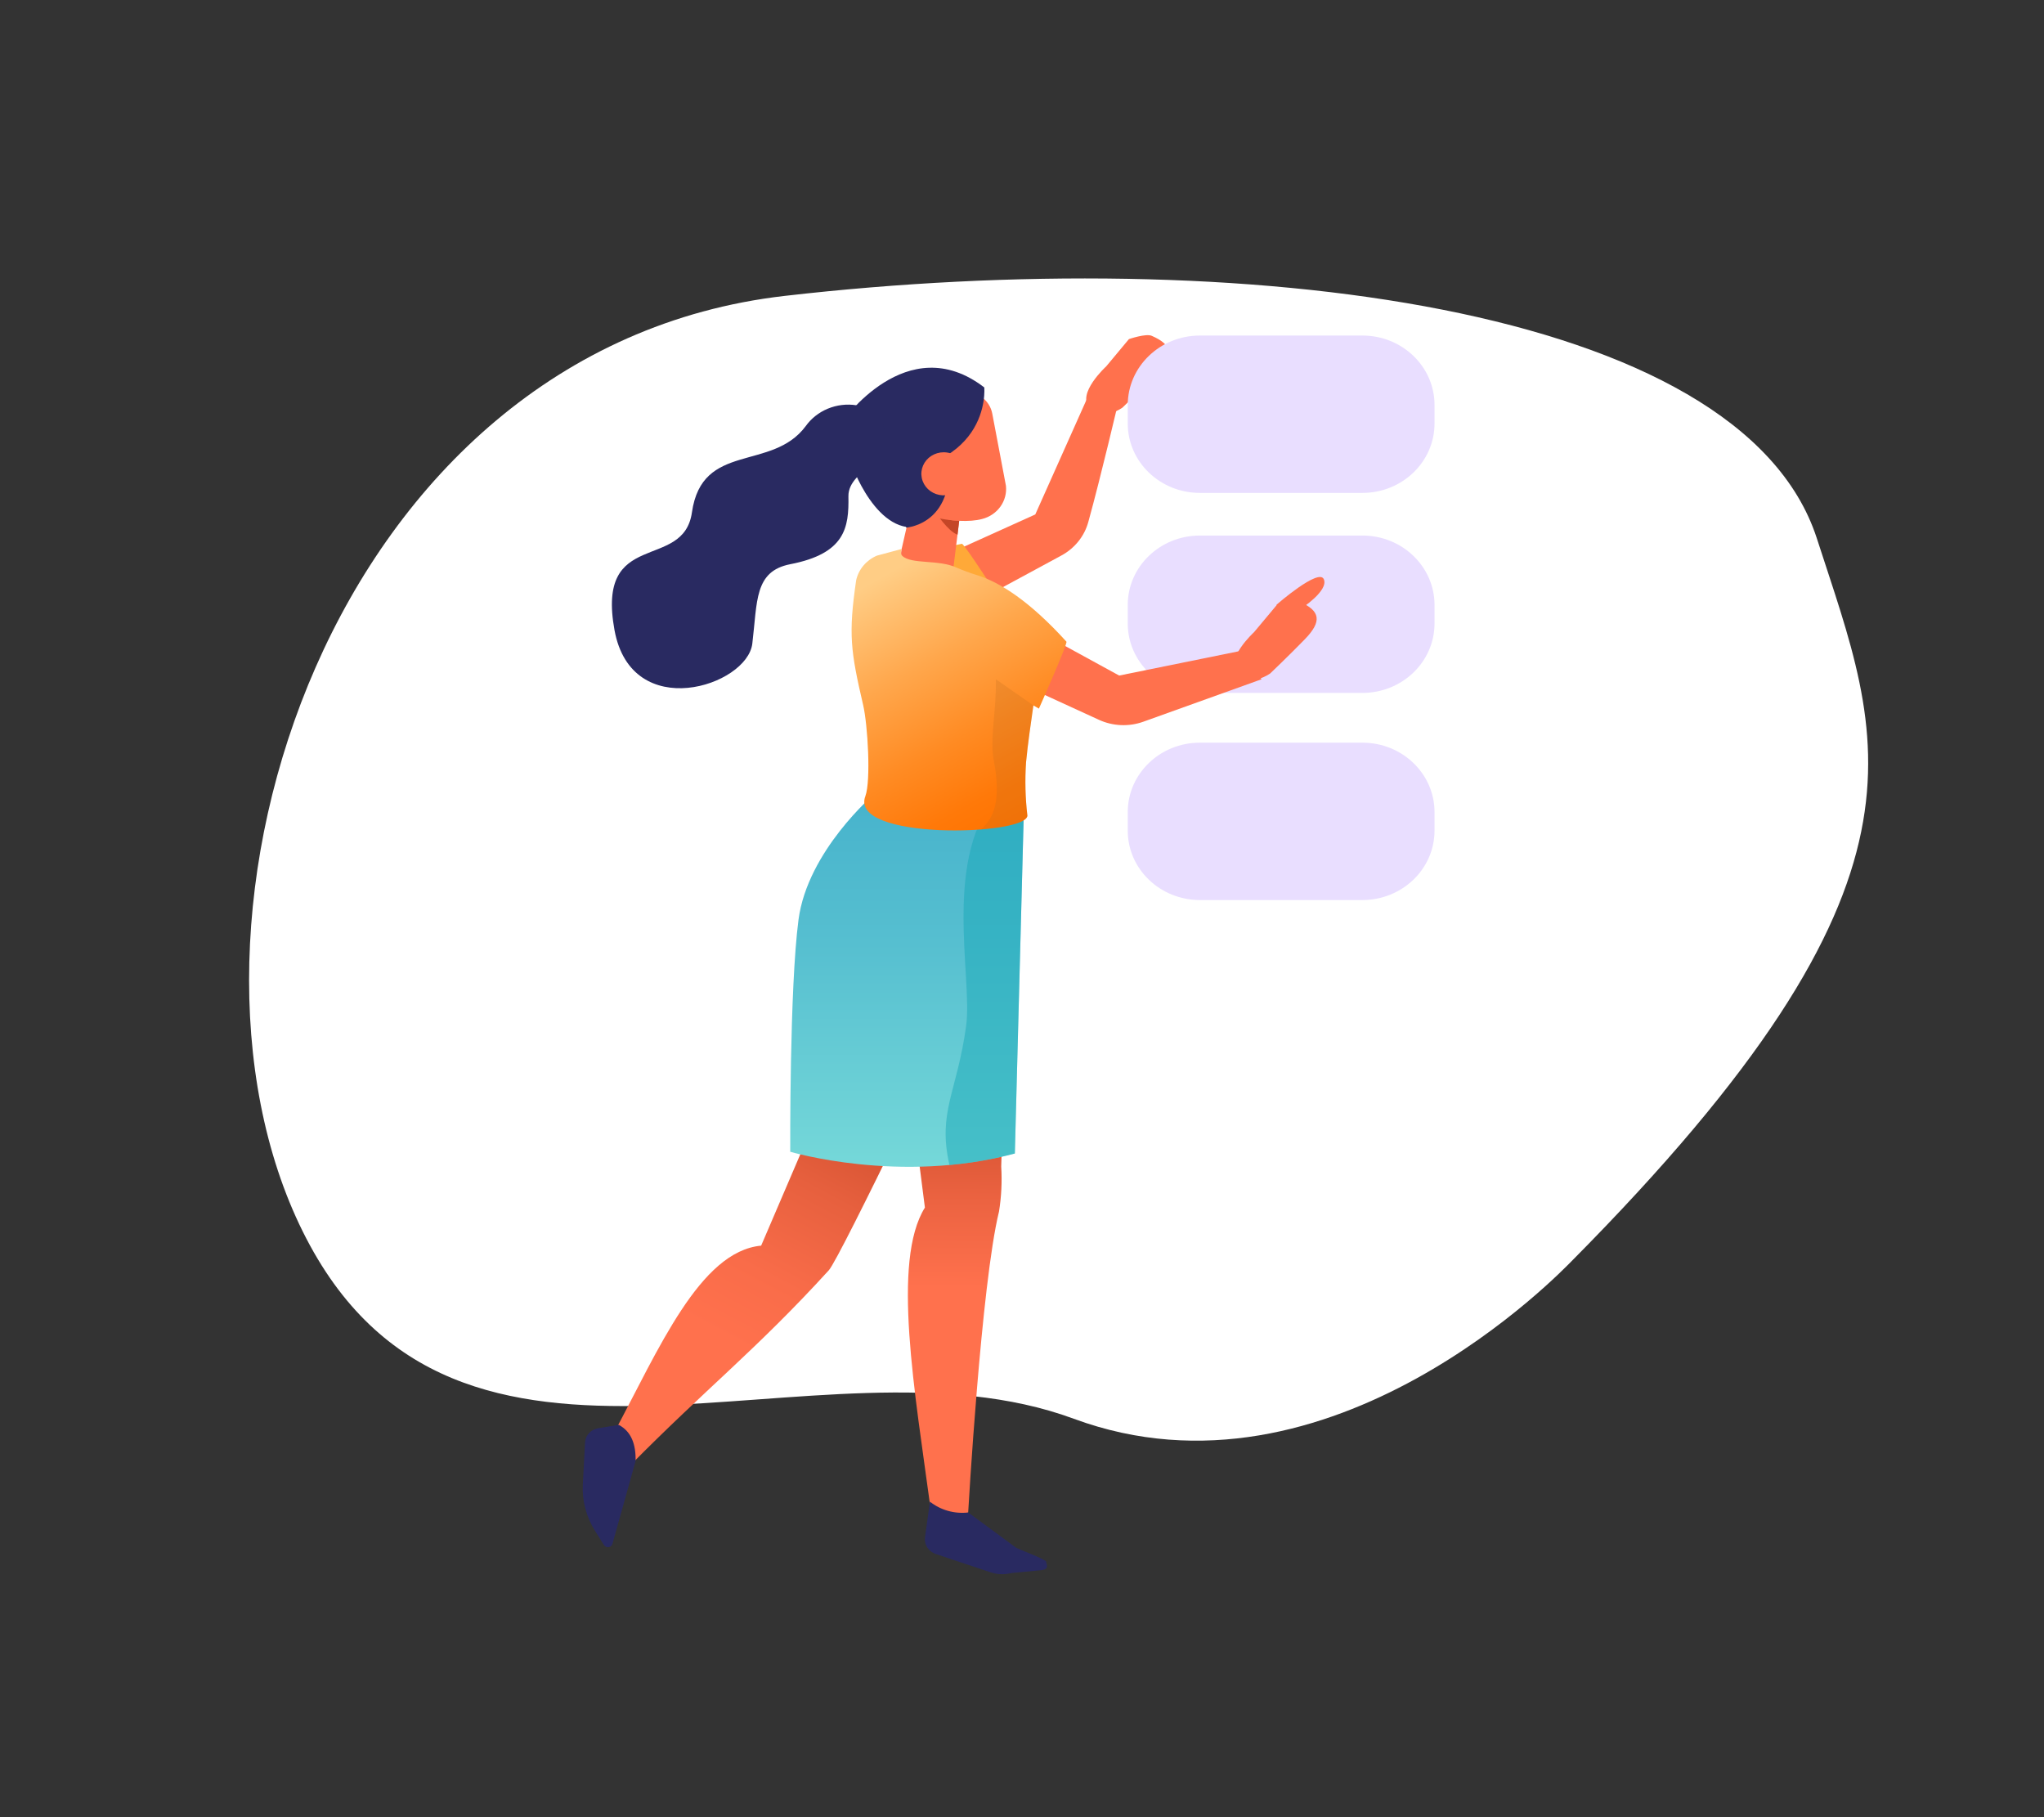 <svg width="279" height="248" viewBox="0 0 279 248" fill="none" xmlns="http://www.w3.org/2000/svg">
<rect x="0" y="0" width="279" height="248" fill="#333333" stroke="none"/>
<path fill-rule="evenodd" clip-rule="evenodd" d="M214.512 172.123C213.358 173.268 181.67 206.59 146.577 193.628C111.483 180.665 62.318 210.346 41.331 168.081C20.344 125.815 45.071 47.502 107.131 40.379C169.191 33.257 237.508 41.524 247.967 73.392C256.879 101.012 266.425 119.803 214.512 172.123Z" fill="white"/>
<path fill-rule="evenodd" clip-rule="evenodd" d="M131.874 135.636C131.874 135.636 114.656 171.728 113.128 173.364C103.206 184.242 96.34 189.521 85.955 200.058L83.803 195.565C89.894 184.18 95.533 170.776 103.895 170L118.573 135.77L131.874 135.636Z" fill="url(#paint0_linear)"/>
<path fill-rule="evenodd" clip-rule="evenodd" d="M86.752 199.407L83.599 210.699C83.566 210.825 83.492 210.938 83.387 211.02C83.282 211.102 83.153 211.149 83.017 211.154C82.903 211.159 82.789 211.135 82.687 211.084C82.585 211.033 82.499 210.958 82.436 210.865L81.199 208.888C80.017 207 79.444 204.817 79.552 202.615L79.854 196.881C79.873 196.41 80.058 195.96 80.379 195.605C80.7 195.249 81.137 195.009 81.619 194.925L84.46 194.459C86.149 195.349 86.827 197.088 86.752 199.458V199.407Z" fill="#292A61"/>
<path fill-rule="evenodd" clip-rule="evenodd" d="M139.127 112.72C139.127 112.72 136.9 148.864 136.663 159.204C136.789 161.255 136.688 163.312 136.362 165.342C133.94 175.185 132.154 206.413 132.154 206.413C131.003 207.117 129.076 206.755 127.075 206.278C124.858 189.852 121.694 172.122 126.246 164.804L120.984 123.546L131.207 121.228L139.127 112.72Z" fill="url(#paint1_linear)"/>
<path fill-rule="evenodd" clip-rule="evenodd" d="M132.154 206.413L138.74 211.257C138.977 211.392 142.862 212.872 142.797 213.131C142.743 213.348 143.411 214.166 142.055 214.3L138.051 214.683C137.126 214.922 136.148 214.889 135.243 214.59L127.71 212.075C127.249 211.918 126.855 211.619 126.59 211.224C126.325 210.828 126.204 210.359 126.246 209.891L126.935 204.943C127.663 205.518 128.505 205.944 129.409 206.197C130.314 206.45 131.262 206.523 132.197 206.413H132.154Z" fill="#292A61"/>
<path fill-rule="evenodd" clip-rule="evenodd" d="M119.316 108.394C119.316 108.394 110.233 116.125 108.995 125.513C107.758 134.901 107.866 157.186 107.866 157.186C107.866 157.186 122.824 161.647 138.525 157.424L139.773 109.812L119.316 108.394Z" fill="url(#paint2_linear)"/>
<path opacity="0.5" fill-rule="evenodd" clip-rule="evenodd" d="M136.544 108C128.452 116.705 132.799 133.266 131.874 140.014C130.615 149.154 127.957 151.7 129.593 158.997C132.612 158.726 135.601 158.2 138.524 157.424L139.773 109.811L136.544 108Z" fill="#18A8B8"/>
<path fill-rule="evenodd" clip-rule="evenodd" d="M116.174 63.047C116.066 63.13 119.768 73.688 125.988 71.732C132.208 69.775 126.096 57.489 126.096 57.489L116.174 63.047Z" fill="#292A61"/>
<path fill-rule="evenodd" clip-rule="evenodd" d="M124.567 83.831L118.616 80.468L141.312 70.21L149.071 52.842L152.697 54.663C152.697 54.663 150.276 65.014 148.554 71.224C148.292 72.19 147.831 73.095 147.196 73.884C146.562 74.674 145.768 75.332 144.863 75.82L133.553 81.937L124.567 83.79V83.831Z" fill="#FF714D"/>
<path fill-rule="evenodd" clip-rule="evenodd" d="M123.233 88.344L136.9 82.433C136.9 82.433 131.616 74.153 131.293 74.215C113.494 77.734 117.497 88.82 117.497 88.82L123.233 88.344Z" fill="#FFA938"/>
<path fill-rule="evenodd" clip-rule="evenodd" d="M131.239 68.585L130.163 77.269C130.104 77.783 129.903 78.273 129.582 78.688C129.26 79.103 128.829 79.428 128.334 79.629C127.84 79.822 127.303 79.887 126.774 79.82C126.246 79.753 125.745 79.555 125.32 79.246L124.503 78.635C123.919 78.204 123.476 77.621 123.224 76.956C122.973 76.29 122.923 75.57 123.082 74.878L125.417 64.662L131.239 68.585Z" fill="#FF714D"/>
<path fill-rule="evenodd" clip-rule="evenodd" d="M130.927 71.049C130.358 71.085 129.787 71.012 129.248 70.835C128.708 70.657 128.211 70.378 127.785 70.014C127.785 70.014 129.356 72.477 130.701 72.974L130.927 71.049Z" fill="#C44627"/>
<path fill-rule="evenodd" clip-rule="evenodd" d="M120.951 58.97C120.863 58.503 120.871 58.024 120.975 57.56C121.079 57.096 121.277 56.656 121.558 56.266C121.839 55.876 122.197 55.543 122.611 55.286C123.026 55.029 123.49 54.852 123.975 54.768L131.078 53.515C131.567 53.432 132.068 53.443 132.553 53.547C133.038 53.651 133.497 53.846 133.903 54.121C134.309 54.396 134.654 54.746 134.919 55.15C135.184 55.554 135.363 56.005 135.447 56.476L137.308 66.298C137.416 67.298 137.151 68.302 136.559 69.131C135.968 69.96 135.089 70.559 134.08 70.822C130.593 71.784 123.319 70.076 122.964 68.12C122.415 65.232 121.468 61.91 120.919 59.022L120.951 58.97Z" fill="#FF714D"/>
<path fill-rule="evenodd" clip-rule="evenodd" d="M153.214 55.626C153.214 55.626 155.646 53.308 157.895 51.01C160.349 48.505 160.047 47.077 157.217 45.835C156.432 45.472 154.096 46.28 154.096 46.28L150.997 49.996C150.997 49.996 146.886 53.753 148.748 55.657C150.61 57.562 153.214 55.626 153.214 55.626Z" fill="#FF714D"/>
<path fill-rule="evenodd" clip-rule="evenodd" d="M114.871 57.686C114.871 57.686 123.749 44.727 134.349 52.873C134.349 52.873 135.576 65.221 116.625 64.786C111.32 64.662 114.871 57.686 114.871 57.686Z" fill="#292A61"/>
<path d="M185.961 45.793H163.782C158.343 45.793 153.935 50.033 153.935 55.264V57.8C153.935 63.03 158.343 67.27 163.782 67.27H185.961C191.399 67.27 195.807 63.03 195.807 57.8V55.264C195.807 50.033 191.399 45.793 185.961 45.793Z" fill="#E9DEFF"/>
<path d="M185.961 73.088H163.782C158.343 73.088 153.935 77.328 153.935 82.559V85.094C153.935 90.325 158.343 94.565 163.782 94.565H185.961C191.399 94.565 195.807 90.325 195.807 85.094V82.559C195.807 77.328 191.399 73.088 185.961 73.088Z" fill="#E9DEFF"/>
<path d="M185.961 101.355H163.782C158.343 101.355 153.935 105.596 153.935 110.826V113.362C153.935 118.593 158.343 122.833 163.782 122.833H185.961C191.399 122.833 195.807 118.593 195.807 113.362V110.826C195.807 105.596 191.399 101.355 185.961 101.355Z" fill="#E9DEFF"/>
<path fill-rule="evenodd" clip-rule="evenodd" d="M131.551 86.864L130.981 80.281L152.762 92.195L169.291 88.841L172.197 92.702L156.055 98.498C155.08 98.847 154.042 99.003 153.004 98.959C151.965 98.914 150.946 98.67 150.007 98.24L138.299 92.868L131.562 86.864H131.551Z" fill="#FF714D"/>
<path fill-rule="evenodd" clip-rule="evenodd" d="M141.054 96.273L141.807 96.708C141.807 96.708 145.778 87.806 145.563 87.568C140.548 82.041 136.502 79.474 133.36 78.491C132.404 78.198 131.466 77.852 130.551 77.456C128.097 76.328 124.385 77.052 123.147 75.852C122.824 75.551 123.082 74.92 123.082 74.92L119.693 75.831C118.978 76.137 118.349 76.601 117.857 77.186C117.365 77.77 117.024 78.459 116.862 79.195C115.786 86.575 116.109 88.862 117.82 96.232C118.444 98.923 118.896 106.52 118.121 108.652C115.829 114.697 139.967 114.076 140.236 111.333C139.95 108.907 139.889 106.462 140.053 104.026C140.301 101.397 140.731 98.612 141.054 96.273Z" fill="url(#paint3_linear)"/>
<path fill-rule="evenodd" clip-rule="evenodd" d="M173.381 91.905C173.381 91.905 175.824 89.586 178.062 87.288C180.516 84.784 180.215 83.355 177.384 82.113C176.609 81.751 174.274 82.569 174.274 82.569L171.175 86.274C171.175 86.274 167.053 90.042 168.926 91.936C170.798 93.83 173.381 91.905 173.381 91.905Z" fill="#FF714D"/>
<path fill-rule="evenodd" clip-rule="evenodd" d="M177.599 83.055C177.599 83.055 181.376 80.623 180.698 79.05C180.02 77.477 174.242 82.528 174.242 82.528L175.931 85.074L177.599 83.055Z" fill="#FF714D"/>
<path fill-rule="evenodd" clip-rule="evenodd" d="M119.337 63.028C120.002 62.466 120.485 61.732 120.728 60.913C120.97 60.093 120.962 59.224 120.704 58.41C120.446 57.595 119.95 56.869 119.274 56.319C118.599 55.768 117.772 55.417 116.894 55.307C115.575 55.104 114.224 55.266 112.997 55.773C111.77 56.281 110.718 57.113 109.964 58.174C105.326 64.384 95.834 60.244 94.446 69.932C93.284 78.057 81.328 72.002 83.878 85.996C86.214 98.758 101.99 93.624 102.689 87.838C103.389 82.052 102.947 77.964 107.865 77.001C115.398 75.542 115.883 71.971 115.807 67.748C115.775 65.792 117.54 64.56 119.337 63.028Z" fill="#292A61"/>
<path fill-rule="evenodd" clip-rule="evenodd" d="M123.707 72.001C123.707 72.001 131.519 71.535 129.087 59.891C126.655 48.247 120.693 64.632 120.693 64.632L123.707 72.001Z" fill="#292A61"/>
<path fill-rule="evenodd" clip-rule="evenodd" d="M131.874 64.663C131.874 65.245 131.695 65.813 131.359 66.296C131.023 66.78 130.546 67.156 129.988 67.379C129.429 67.602 128.815 67.66 128.222 67.546C127.629 67.433 127.084 67.153 126.657 66.742C126.23 66.331 125.939 65.807 125.821 65.237C125.703 64.666 125.763 64.075 125.995 63.538C126.226 63.001 126.618 62.542 127.12 62.219C127.623 61.896 128.214 61.724 128.818 61.724C129.628 61.726 130.404 62.037 130.976 62.588C131.549 63.138 131.871 63.884 131.874 64.663Z" fill="#FF714D"/>
<g style="mix-blend-mode:multiply" opacity="0.24">
<path fill-rule="evenodd" clip-rule="evenodd" d="M141.054 96.273C140.731 98.612 140.301 101.397 140.053 104.015C139.889 106.452 139.95 108.897 140.236 111.323C140.139 112.234 137.427 112.917 133.919 113.186C134.995 112.151 136.9 110.35 135.663 103.87C135.06 100.765 136.018 97.205 135.932 92.702L141.054 96.273Z" fill="#BF6C1D"/>
</g>
<defs>
<linearGradient id="paint0_linear" x1="99.181" y1="182.845" x2="120.974" y2="141.657" gradientUnits="userSpaceOnUse">
<stop stop-color="#FF714D"/>
<stop offset="0.22" stop-color="#F96C49"/>
<stop offset="0.51" stop-color="#E7603E"/>
<stop offset="0.85" stop-color="#CB4B2B"/>
<stop offset="0.92" stop-color="#C44627"/>
</linearGradient>
<linearGradient id="paint1_linear" x1="129.593" y1="175.734" x2="129.842" y2="142.043" gradientUnits="userSpaceOnUse">
<stop stop-color="#FF714D"/>
<stop offset="0.35" stop-color="#EC6341"/>
<stop offset="0.92" stop-color="#C44627"/>
</linearGradient>
<linearGradient id="paint2_linear" x1="123.814" y1="159.236" x2="123.814" y2="108.394" gradientUnits="userSpaceOnUse">
<stop stop-color="#75D8D9"/>
<stop offset="0.6" stop-color="#56BFD0"/>
<stop offset="0.99" stop-color="#47B3CC"/>
</linearGradient>
<linearGradient id="paint3_linear" x1="139.698" y1="111.965" x2="119.62" y2="75.806" gradientUnits="userSpaceOnUse">
<stop stop-color="#FF7300"/>
<stop offset="0.13" stop-color="#FF7909"/>
<stop offset="0.34" stop-color="#FF8B23"/>
<stop offset="0.61" stop-color="#FFA74C"/>
<stop offset="0.93" stop-color="#FFCD85"/>
</linearGradient>
</defs>
</svg>
